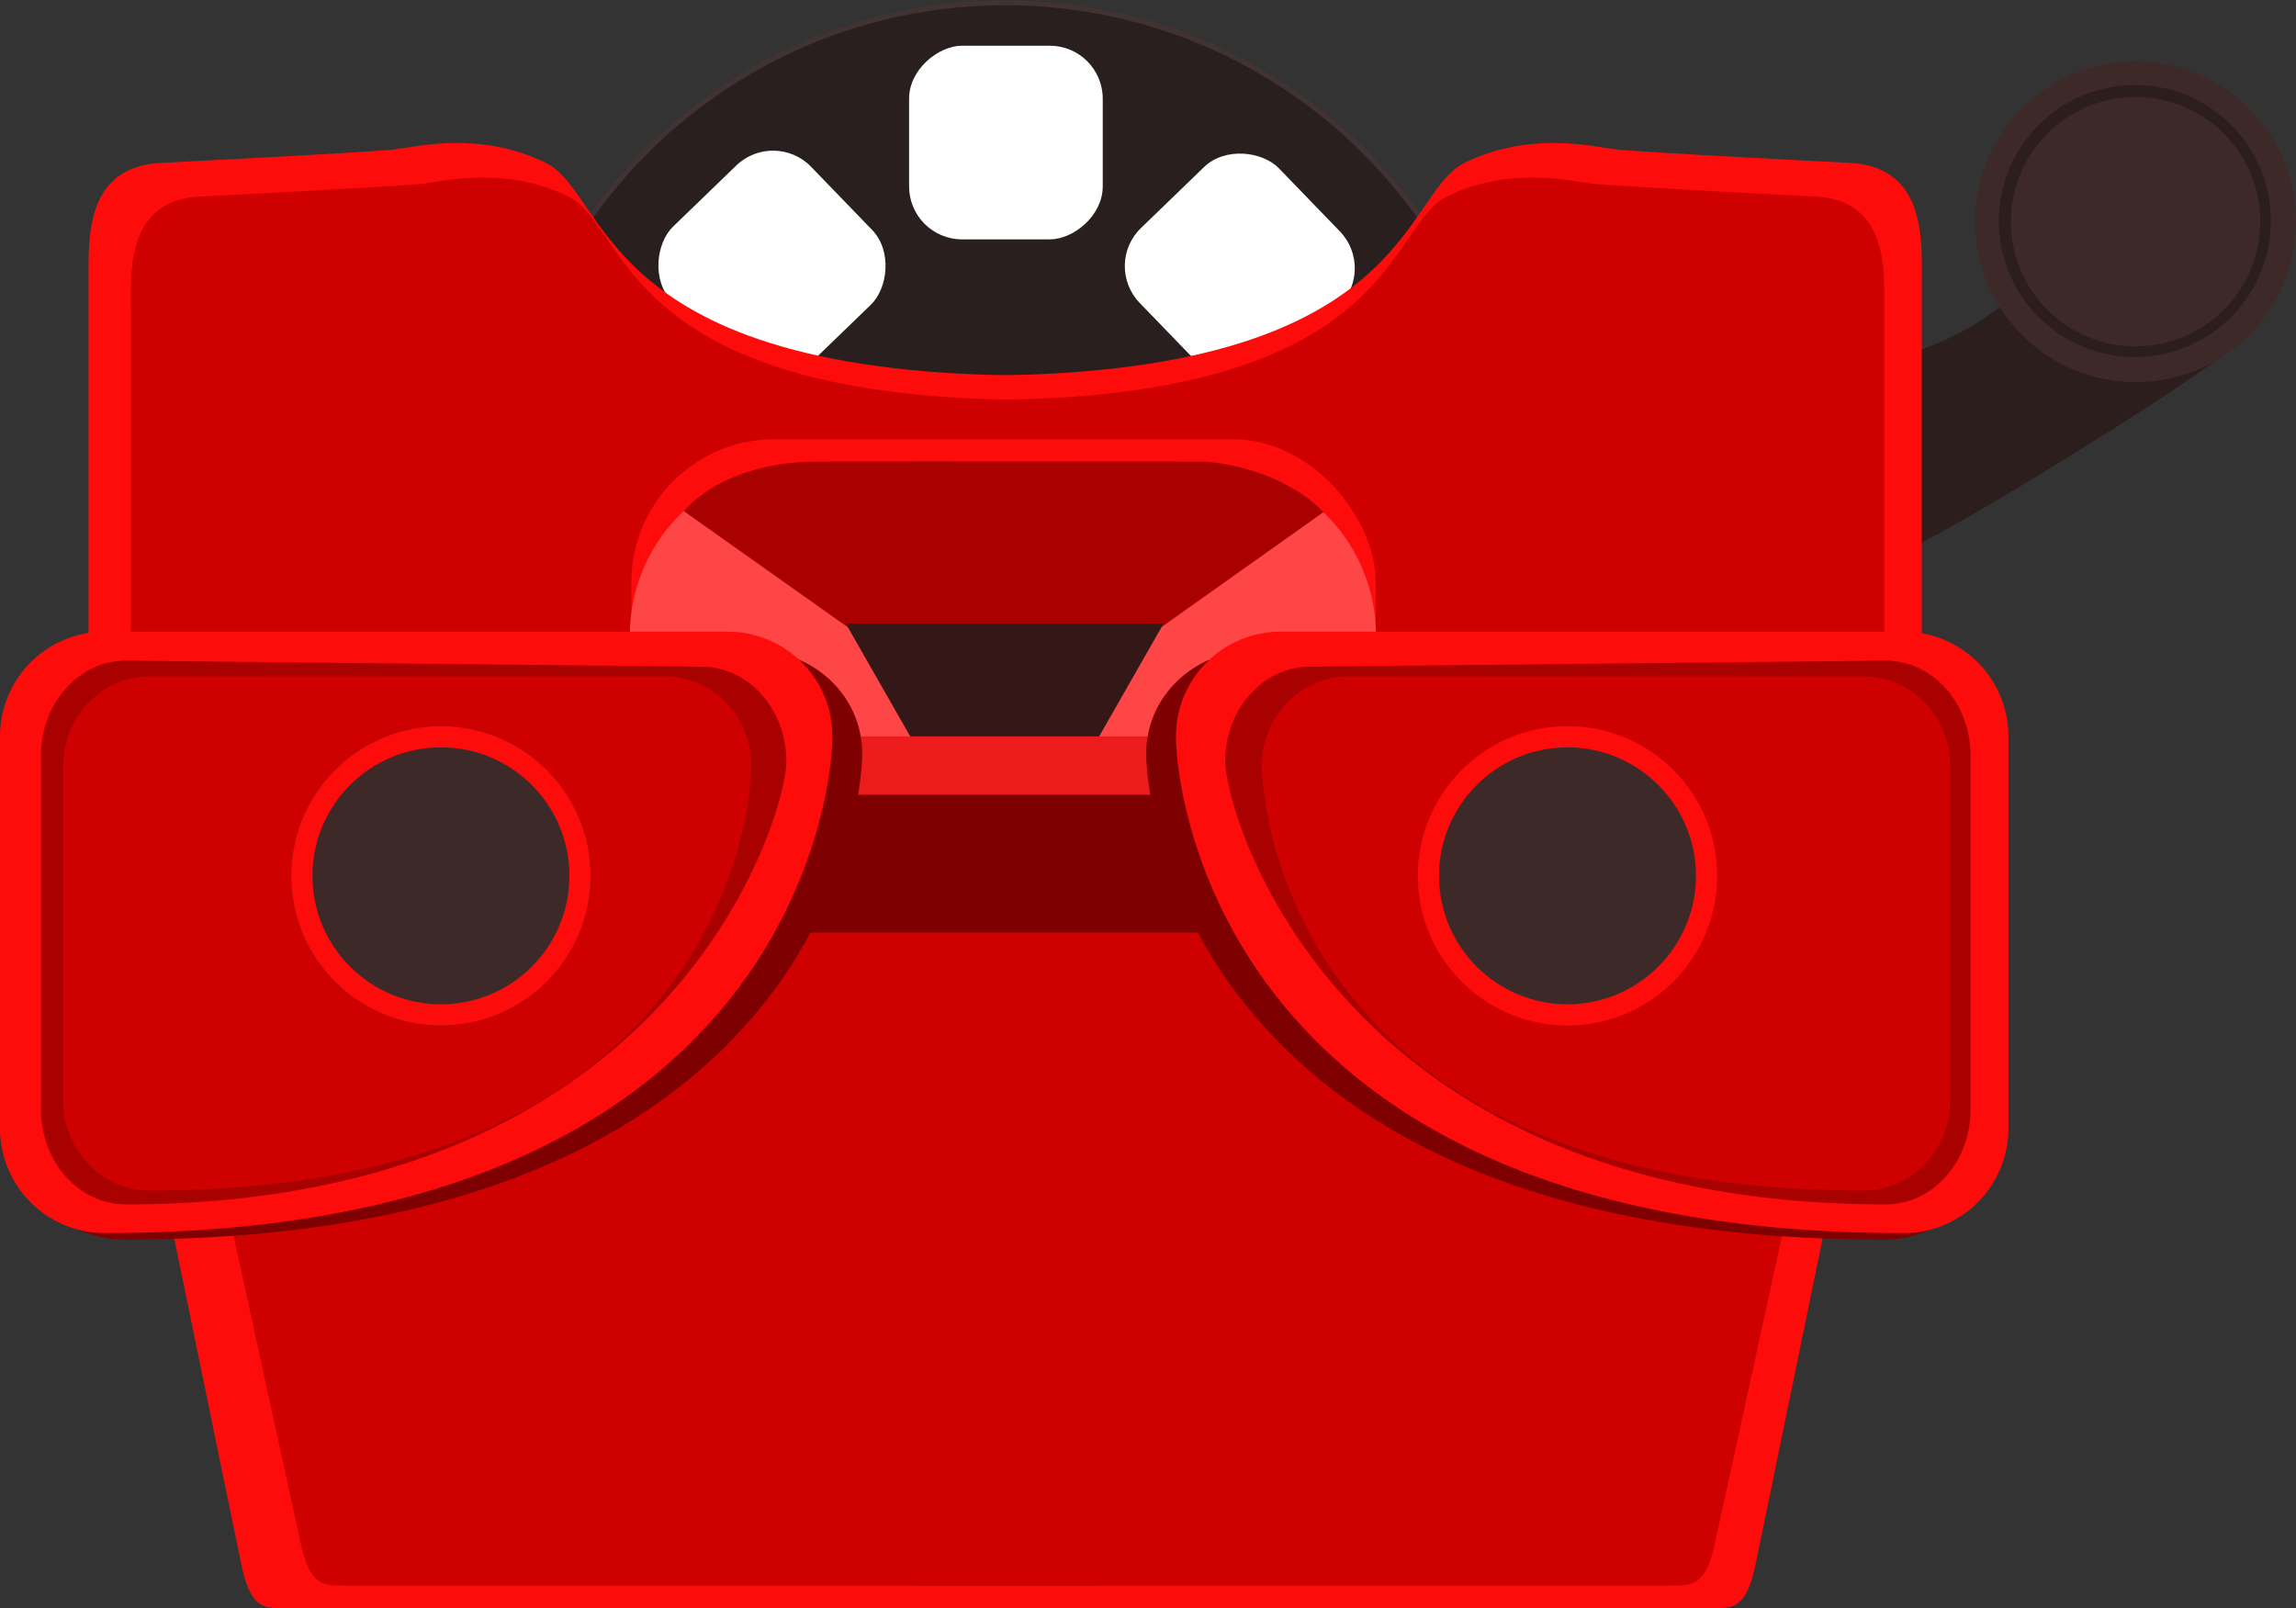 <svg xmlns="http://www.w3.org/2000/svg" xmlns:xlink="http://www.w3.org/1999/xlink" width="867.122" height="607.5" viewBox="0 0 867.122 607.5">
  <rect x="0" y="0" width="867.122" height="607.5" fill="#333333" stroke="none"/>
  <defs>
    <style>
      .cls-1 {
        fill: none;
      }

      .cls-2 {
        clip-path: url(#clip-path);
      }

      .cls-3 {
        clip-path: url(#clip-path-2);
      }

      .cls-4, .cls-6 {
        fill: #2d1e1e;
      }

      .cls-5 {
        clip-path: url(#clip-path-3);
      }

      .cls-6 {
        stroke: #160e0e;
        stroke-width: 5px;
      }

      .cls-26, .cls-27, .cls-7 {
        fill: #3e2929;
      }

      .cls-8 {
        clip-path: url(#clip-path-4);
      }

      .cls-9 {
        fill: #291f1f;
      }

      .cls-10 {
        fill: #fff;
      }

      .cls-11 {
        clip-path: url(#clip-path-5);
      }

      .cls-12 {
        clip-path: url(#clip-path-6);
      }

      .cls-13 {
        clip-path: url(#clip-path-7);
      }

      .cls-14, .cls-30 {
        fill: #fe0c0c;
      }

      .cls-15 {
        clip-path: url(#clip-path-8);
      }

      .cls-16 {
        fill: #cf0000;
      }

      .cls-17 {
        clip-path: url(#clip-path-9);
      }

      .cls-18 {
        clip-path: url(#clip-path-11);
      }

      .cls-19 {
        clip-path: url(#clip-path-12);
      }

      .cls-20 {
        fill: #ff4646;
      }

      .cls-21 {
        fill: #a90000;
      }

      .cls-22 {
        fill: #341818;
      }

      .cls-23 {
        clip-path: url(#clip-path-13);
      }

      .cls-24 {
        fill: #ec1c1c;
      }

      .cls-25 {
        fill: #7e0000;
      }

      .cls-26 {
        stroke: #fe0c0c;
        stroke-width: 8px;
      }

      .cls-28, .cls-29, .cls-30 {
        stroke: none;
      }

      .cls-29 {
        fill: rgba(71,56,56,0.81);
      }
    </style>
    <clipPath id="clip-path">
      <rect class="cls-1" width="867.122" height="607.5"/>
    </clipPath>
    <clipPath id="clip-path-2">
      <rect class="cls-1" width="195.709" height="191.478"/>
    </clipPath>
    <clipPath id="clip-path-3">
      <rect class="cls-1" width="121.169" height="121.169"/>
    </clipPath>
    <clipPath id="clip-path-4">
      <rect class="cls-1" width="386" height="386"/>
    </clipPath>
    <clipPath id="clip-path-5">
      <rect class="cls-1" width="758.505" height="553.494"/>
    </clipPath>
    <clipPath id="clip-path-6">
      <rect class="cls-1" width="692.373" height="303.014"/>
    </clipPath>
    <clipPath id="clip-path-7">
      <rect class="cls-1" width="692.373" height="298.513"/>
    </clipPath>
    <clipPath id="clip-path-8">
      <rect class="cls-1" width="662.309" height="285.476"/>
    </clipPath>
    <clipPath id="clip-path-9">
      <rect class="cls-1" width="693.346" height="316.216"/>
    </clipPath>
    <clipPath id="clip-path-11">
      <rect class="cls-1" width="655.421" height="297.844"/>
    </clipPath>
    <clipPath id="clip-path-12">
      <rect class="cls-1" width="281.786" height="176.566"/>
    </clipPath>
    <clipPath id="clip-path-13">
      <rect class="cls-1" width="758.505" height="229.614"/>
    </clipPath>
  </defs>
  <g id="Component_34_1" data-name="Component 34 – 1" class="cls-2" transform="translate(0)">
    <g id="Component_28_1" data-name="Component 28 – 1" class="cls-3" transform="translate(671.413 23.152)">
      <path id="Path_72" data-name="Path 72" class="cls-4" d="M0,10.337H71.378s9.454-49.887,8.756,69.53-8.756,69.367-8.756,69.367H0s18.909-31.992,18.909-66.716S0,10.337,0,10.337Z" transform="matrix(0.53, 0.848, -0.848, 0.53, 135.383, 38.893)"/>
      <g id="Component_13_2" data-name="Component 13 – 2" class="cls-5" transform="translate(74.539 0)">
        <g id="Ellipse_11" data-name="Ellipse 11" class="cls-6" transform="translate(16.997 16.336)">
          <ellipse class="cls-28" cx="43.651" cy="43.651" rx="43.651" ry="43.651"/>
          <ellipse class="cls-1" cx="43.651" cy="43.651" rx="41.151" ry="41.151"/>
        </g>
        <ellipse id="Ellipse_10" data-name="Ellipse 10" class="cls-7" cx="60.585" cy="60.585" rx="60.585" ry="60.585" transform="translate(0)"/>
        <ellipse id="Ellipse_11-2" data-name="Ellipse 11" class="cls-4" cx="51.368" cy="51.368" rx="51.368" ry="51.368" transform="translate(8.95 8.95)"/>
        <ellipse id="Ellipse_47" data-name="Ellipse 47" class="cls-7" cx="47.081" cy="47.081" rx="47.081" ry="47.081" transform="translate(13.504 13.504)"/>
      </g>
    </g>
    <g id="Component_32_1" data-name="Component 32 – 1" class="cls-8" transform="translate(186.625)">
      <g id="Path_86" data-name="Path 86" class="cls-9">
        <path class="cls-28" d="M193,0C299.591,0,386,86.409,386,193S299.591,386,193,386,0,299.591,0,193,86.409,0,193,0Z"/>
        <path class="cls-29" d="M 193 2 C 180.04 2 167.088 3.306 154.505 5.88 C 142.242 8.39 130.181 12.134 118.655 17.009 C 107.338 21.796 96.422 27.72 86.211 34.619 C 76.097 41.452 66.586 49.299 57.943 57.943 C 49.299 66.586 41.452 76.097 34.619 86.211 C 27.72 96.422 21.796 107.338 17.009 118.655 C 12.134 130.181 8.39 142.242 5.88 154.505 C 3.306 167.088 2 180.04 2 193 C 2 205.96 3.306 218.912 5.88 231.495 C 8.39 243.758 12.134 255.819 17.009 267.345 C 21.796 278.662 27.72 289.578 34.619 299.788 C 41.452 309.903 49.299 319.414 57.943 328.057 C 66.586 336.701 76.097 344.548 86.211 351.381 C 96.422 358.28 107.338 364.204 118.655 368.991 C 130.181 373.866 142.242 377.61 154.505 380.12 C 167.088 382.694 180.04 384 193 384 C 205.96 384 218.912 382.694 231.495 380.12 C 243.758 377.61 255.819 373.866 267.345 368.991 C 278.662 364.204 289.578 358.28 299.788 351.381 C 309.903 344.548 319.414 336.701 328.057 328.057 C 336.701 319.414 344.548 309.903 351.381 299.788 C 358.28 289.578 364.204 278.662 368.991 267.345 C 373.866 255.819 377.61 243.758 380.12 231.495 C 382.694 218.912 384 205.96 384 193 C 384 180.04 382.694 167.088 380.12 154.505 C 377.61 142.242 373.866 130.181 368.991 118.655 C 364.204 107.338 358.28 96.422 351.381 86.211 C 344.548 76.097 336.701 66.586 328.057 57.943 C 319.414 49.299 309.903 41.452 299.788 34.619 C 289.578 27.72 278.662 21.796 267.345 17.009 C 255.819 12.134 243.758 8.39 231.495 5.88 C 218.912 3.306 205.96 2 193 2 M 193 -3.0517578125e-05 C 299.591 -3.0517578125e-05 386 86.409 386 193 C 386 299.591 299.591 386 193 386 C 86.409 386 -3.0517578125e-05 299.591 -3.0517578125e-05 193 C -3.0517578125e-05 86.409 86.409 -3.0517578125e-05 193 -3.0517578125e-05 Z"/>
      </g>
      <path id="Path_87" data-name="Path 87" class="cls-10" d="M20.316,0H52.821A20.316,20.316,0,0,1,73.137,20.316V52.821A20.316,20.316,0,0,1,52.821,73.137H20.316A20.316,20.316,0,0,1,0,52.821V20.316A20.316,20.316,0,0,1,20.316,0Z" transform="matrix(0.719, -0.695, 0.695, 0.719, 52.919, 276.408)"/>
      <rect id="Rectangle_104" data-name="Rectangle 104" class="cls-10" width="73.137" height="73.137" rx="20" transform="translate(156.432 360.605) rotate(-90)"/>
      <rect id="Rectangle_103" data-name="Rectangle 103" class="cls-10" width="73.137" height="73.137" rx="20" transform="matrix(-0.695, -0.719, 0.719, -0.695, 280.471, 329.293)"/>
      <rect id="Rectangle_104-2" data-name="Rectangle 104" class="cls-10" width="73.137" height="73.137" rx="20" transform="translate(364.668 225.824) rotate(180)"/>
      <rect id="Rectangle_103-2" data-name="Rectangle 103" class="cls-10" width="73.137" height="73.137" rx="20" transform="matrix(-0.719, 0.695, -0.695, -0.719, 333.313, 101.784)"/>
      <rect id="Rectangle_104-3" data-name="Rectangle 104" class="cls-10" width="73.137" height="73.137" rx="20" transform="translate(229.843 17.268) rotate(90)"/>
      <path id="Path_82" data-name="Path 82" class="cls-10" d="M20.316,0H52.821A20.316,20.316,0,0,1,73.137,20.316V52.821A20.316,20.316,0,0,1,52.821,73.137H20.316A20.316,20.316,0,0,1,0,52.821V20.316A20.316,20.316,0,0,1,20.316,0Z" transform="translate(22.347 152.137)"/>
      <rect id="Rectangle_103-3" data-name="Rectangle 103" class="cls-10" width="73.137" height="73.137" rx="20" transform="matrix(0.695, 0.719, -0.719, 0.695, 105.804, 48.624)"/>
    </g>
    <g id="Component_33_1" data-name="Component 33 – 1" class="cls-11" transform="translate(0 54.006)">
      <g id="Component_15_1" data-name="Component 15 – 1" class="cls-12" transform="translate(33.428 0)">
        <g id="Bridge" class="cls-13" transform="translate(0)">
          <path id="Path_5" data-name="Path 5" class="cls-14" d="M453.9-24.69s-78.858-3.981-87.551-5.076-32.235-6.968-56.9,5.076S289.782,58.556,115.09,55.57C-12.434,53.39.331,266.353.331,266.353H453.9c15.57,0,28.191-12.082,28.191-26.986V19.623C482.094,4.718,483.853-23.794,453.9-24.69Z" transform="translate(210.259 32.16)"/>
          <path id="Path_6" data-name="Path 6" class="cls-14" d="M28.187-24.69s78.858-3.981,87.551-5.076,32.235-6.968,56.9,5.076S192.308,58.556,367,55.57c127.524-2.18,114.759,210.783,114.759,210.783H28.187C12.617,266.353,0,254.271,0,239.367V19.623C0,4.719-1.763-23.794,28.187-24.69Z" transform="translate(0.024 32.16)"/>
        </g>
        <g id="Bridge-2" data-name="Bridge" class="cls-15" transform="translate(15.94 13.037)">
          <path id="Path_6-2" data-name="Path 6" class="cls-16" d="M26.962-25.016s75.434-3.808,83.75-4.855,30.835-6.663,54.429,4.855,18.816,79.611,185.923,76.755c121.986-2.085,109.776,201.578,109.776,201.578H26.962c-14.894,0-26.967-11.554-26.967-25.808V17.361C-.006,3.108-1.688-24.16,26.962-25.016Z" transform="translate(0.024 32.16)"/>
          <path id="Path_5-2" data-name="Path 5" class="cls-16" d="M434.192-25.016s-75.434-3.808-83.75-4.855-30.835-6.663-54.429,4.855S277.2,54.594,110.092,51.738C-11.9,49.654.316,253.316.316,253.316H434.192c14.894,0,26.967-11.554,26.967-25.807V17.361C461.16,3.108,462.842-24.16,434.192-25.016Z" transform="translate(201.13 32.16)"/>
        </g>
      </g>
      <g id="Component_14_1" data-name="Component 14 – 1" class="cls-17" transform="translate(32.785 237.277)">
        <g id="Bottom_Half" data-name="Bottom Half" class="cls-17" transform="translate(-2.393 0)">
          <path id="Path_22" data-name="Path 22" class="cls-14" d="M412.8,21.626,384.655,190.81,360.989,333.57H78.28c-9.56,0-14.057.177-17.722-17.447S0,21.626,0,21.626C0,12.015,412.8,21.626,412.8,21.626Z" transform="translate(0 -17.354)"/>
          <path id="Path_29" data-name="Path 29" class="cls-14" d="M0,21.626,28.143,190.81,51.809,333.57h282.71c9.56,0,14.057.177,17.722-17.447S412.8,21.626,412.8,21.626C412.8,12.015,0,21.626,0,21.626Z" transform="translate(280.548 -17.354)"/>
        </g>
        <g id="Bottom_Half-2" data-name="Bottom Half" class="cls-18" transform="translate(20.12 9.755)">
          <path id="Path_22-2" data-name="Path 22" class="cls-16" d="M412.8,21.378,384.655,180.732,360.989,315.2H78.28c-9.56,0-14.057.167-17.722-16.433S0,21.378,0,21.378C0,12.325,412.8,21.378,412.8,21.378Z" transform="translate(0 -17.354)"/>
          <path id="Path_29-2" data-name="Path 29" class="cls-16" d="M0,21.378,28.143,180.732,51.809,315.2h282.71c9.56,0,14.057.166,17.722-16.433S412.8,21.378,412.8,21.378C412.8,12.325,0,21.378,0,21.378Z" transform="translate(242.623 -17.354)"/>
        </g>
      </g>
      <g id="Component_26_1" data-name="Component 26 – 1" class="cls-19" transform="translate(237.877 103.504)">
        <rect id="Rectangle_39" data-name="Rectangle 39" class="cls-14" width="281.119" height="136.125" rx="54" transform="translate(0.581 8.374)"/>
        <path id="Path_84" data-name="Path 84" class="cls-20" d="M64.6,0H217.188a64.6,64.6,0,0,1,64.6,64.6V94.031a64.6,64.6,0,0,1-64.6,64.6H64.6A64.6,64.6,0,0,1,0,94.031V64.6A64.6,64.6,0,0,1,64.6,0Z" transform="translate(0 17.936)"/>
        <path id="Path_76" data-name="Path 76" class="cls-21" d="M120.377,0,241.585,85.827s-14.385,18.481-49.776,18.682-147.7,0-147.7,0C13.352,101.39,0,85.419,0,85.419Z" transform="translate(261.933 121.351) rotate(180)"/>
        <path id="Path_77" data-name="Path 77" class="cls-22" d="M43.118,0l42.2,29.684L56.459,58.546,0,43.118Z" transform="translate(112.048 47.528) rotate(45)"/>
        <path id="Path_78" data-name="Path 78" class="cls-22" d="M43.118,58.546l42.2-29.684L56.459,0,0,15.428Z" transform="translate(212.472 88.926) rotate(135)"/>
      </g>
      <g id="Component_27_1" data-name="Component 27 – 1" class="cls-23" transform="translate(0 184.564)">
        <rect id="Rectangle_31" data-name="Rectangle 31" class="cls-24" width="285.762" height="59.975" transform="translate(247.689 39.564)"/>
        <rect id="Rectangle_32" data-name="Rectangle 32" class="cls-25" width="642.083" height="52.037" transform="translate(69.528 61.614)"/>
        <path id="Path_30" data-name="Path 30" class="cls-25" d="M40.1,0H278.614c22.144,0,40.1,17.331,40.1,38.709h0c0,21.378-17.951,183.619-278.614,183.619C17.951,222.328,0,205,0,183.619V38.709C0,17.331,17.951,0,40.1,0Z" transform="translate(6.913 7.286)"/>
        <path id="Path_25" data-name="Path 25" class="cls-25" d="M40.1,222.328H278.614c22.144,0,40.1-17.331,40.1-38.709h0C318.71,162.241,300.758,0,40.1,0,17.951,0,0,17.331,0,38.709v144.91C0,205,17.951,222.328,40.1,222.328Z" transform="translate(751.591 229.614) rotate(-180)"/>
        <path id="Path_31" data-name="Path 31" class="cls-14" d="M39.55,0H274.824a39.55,39.55,0,0,1,39.55,39.55h0c0,21.843-17.707,187.61-274.824,187.61A39.55,39.55,0,0,1,0,187.61V39.55A39.55,39.55,0,0,1,39.55,0Z" transform="translate(0 0)"/>
        <path id="Path_26" data-name="Path 26" class="cls-14" d="M39.55,227.161H274.824a39.55,39.55,0,0,0,39.55-39.55h0C314.374,165.767,296.667,0,39.55,0A39.55,39.55,0,0,0,0,39.55v148.06A39.55,39.55,0,0,0,39.55,227.161Z" transform="translate(758.505 227.161) rotate(-180)"/>
        <path id="Path_27" data-name="Path 27" class="cls-21" d="M32,205.367,249.5,203.09c17.672,0,32-16.008,32-35.756S240.013,0,32,0C14.326,0,0,16.008,0,35.756V169.611C0,189.358,14.326,205.367,32,205.367Z" transform="translate(744.207 216.315) rotate(-180)"/>
        <path id="Path_32" data-name="Path 32" class="cls-21" d="M32,0,249.5,2.277c17.672,0,32,16.008,32,35.756S240.013,205.367,32,205.367c-17.672,0-32-16.008-32-35.756V35.756C0,16.008,14.326,0,32,0Z" transform="translate(15.494 10.953)"/>
        <path id="Path_33" data-name="Path 33" class="cls-16" d="M32.7,0H227.238c18.061,0,32.7,15.142,32.7,33.82h0C259.94,52.5,245.3,194.245,32.7,194.245,14.641,194.245,0,179.1,0,160.426V33.82C0,15.142,14.641,0,32.7,0Z" transform="translate(23.856 16.85)"/>
        <g id="Ellipse_14" data-name="Ellipse 14" class="cls-26" transform="translate(109.991 35.699)">
          <ellipse class="cls-28" cx="56.527" cy="56.527" rx="56.527" ry="56.527"/>
          <ellipse class="cls-1" cx="56.527" cy="56.527" rx="52.527" ry="52.527"/>
        </g>
        <path id="Path_28" data-name="Path 28" class="cls-16" d="M32.7,194.245H227.238c18.061,0,32.7-15.142,32.7-33.82h0C259.94,141.748,245.3,0,32.7,0,14.641,0,0,15.141,0,33.819V160.426C0,179.1,14.641,194.245,32.7,194.245Z" transform="translate(736.488 211.095) rotate(-180)"/>
        <g id="Path_83" data-name="Path 83" class="cls-27" transform="translate(648.514 148.753) rotate(-180)">
          <path class="cls-28" d="M 56.527 109.054 C 49.434 109.054 42.555 107.665 36.082 104.927 C 29.828 102.282 24.21 98.494 19.385 93.669 C 14.559 88.844 10.772 83.226 8.126 76.971 C 5.388 70.498 4 63.62 4 56.527 C 4 49.434 5.388 42.555 8.126 36.082 C 10.772 29.828 14.559 24.21 19.385 19.385 C 24.21 14.559 29.828 10.772 36.082 8.126 C 42.555 5.388 49.434 4 56.527 4 C 63.62 4 70.498 5.388 76.971 8.126 C 83.226 10.772 88.844 14.559 93.669 19.385 C 98.494 24.21 102.282 29.828 104.927 36.082 C 107.665 42.555 109.054 49.434 109.054 56.527 C 109.054 63.62 107.665 70.498 104.927 76.971 C 102.282 83.226 98.494 88.844 93.669 93.669 C 88.844 98.494 83.226 102.282 76.971 104.927 C 70.498 107.665 63.62 109.054 56.527 109.054 Z"/>
          <path class="cls-30" d="M 56.527 8 C 29.769 8 8 29.769 8 56.527 C 8 83.285 29.769 105.054 56.527 105.054 C 83.285 105.054 105.054 83.285 105.054 56.527 C 105.054 29.769 83.285 8 56.527 8 M 56.527 7.62939453125e-06 C 87.746 7.62939453125e-06 113.054 25.308 113.054 56.527 C 113.054 87.746 87.746 113.054 56.527 113.054 C 25.308 113.054 0 87.746 0 56.527 C 0 25.308 25.308 7.62939453125e-06 56.527 7.62939453125e-06 Z"/>
        </g>
      </g>
    </g>
  </g>
</svg>

